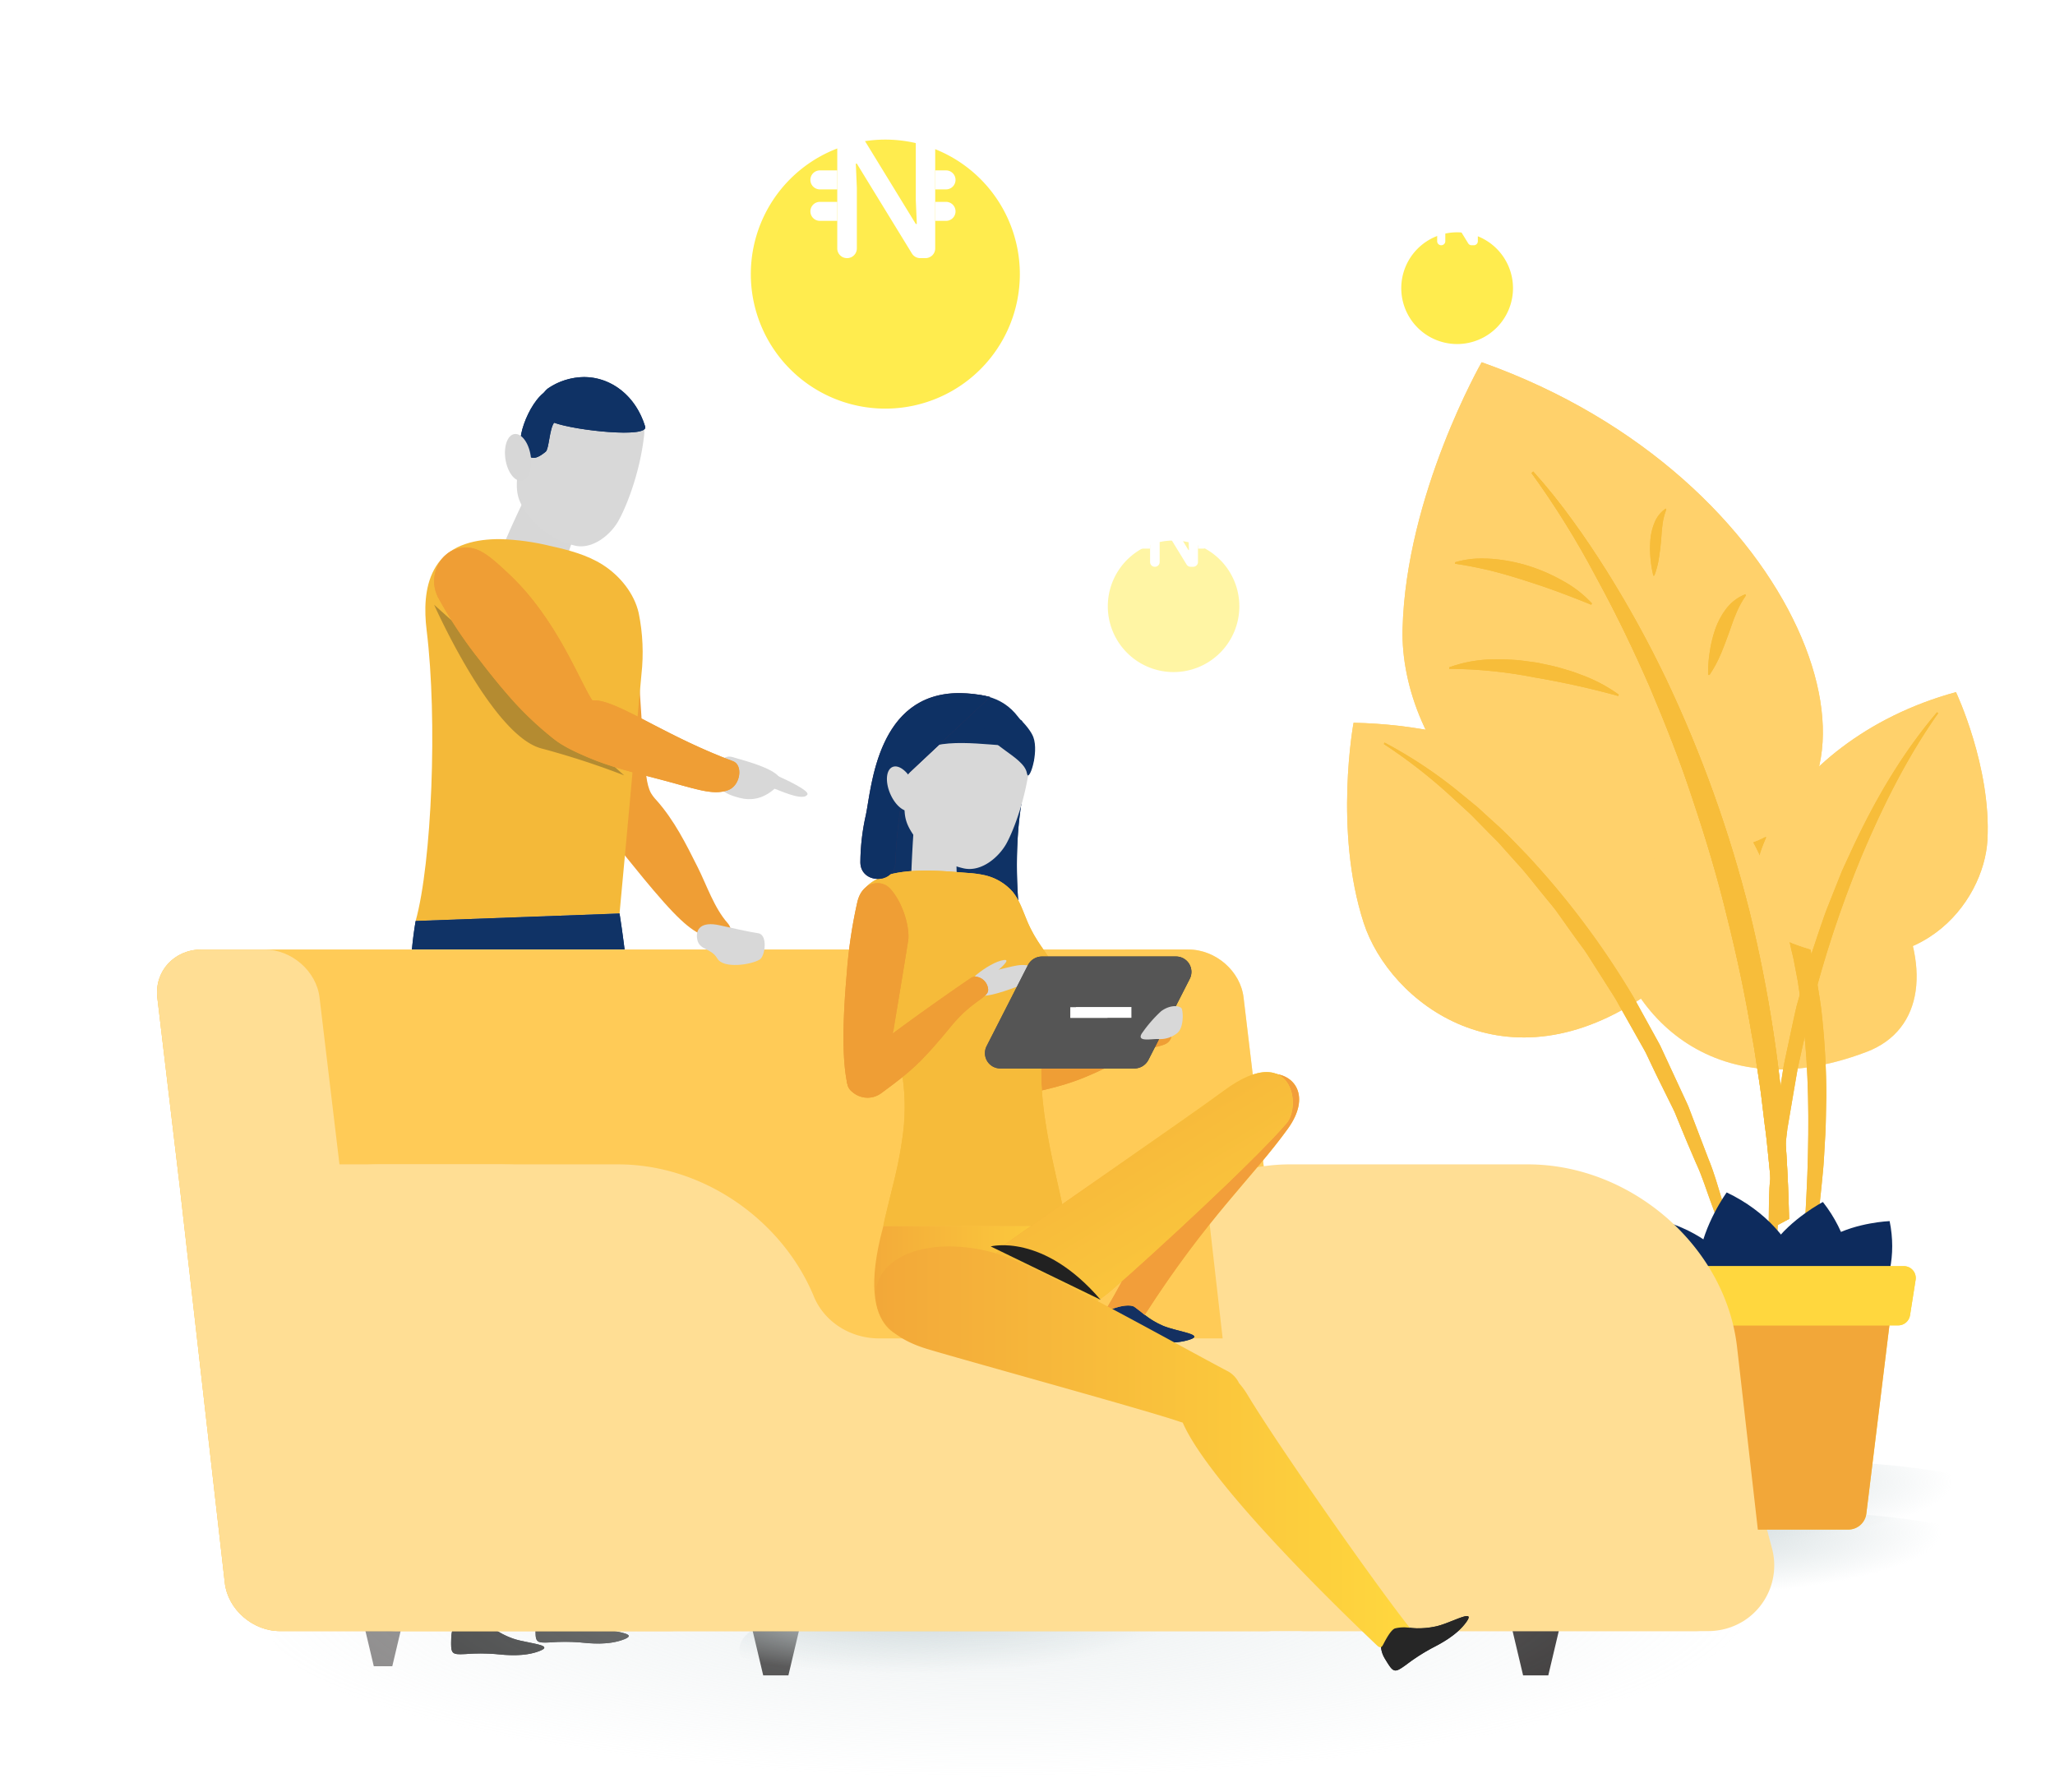 <svg xmlns="http://www.w3.org/2000/svg" xmlns:xlink="http://www.w3.org/1999/xlink" width="662.45" height="577.604" viewBox="0 0 662.45 577.604">
  <defs>
    <linearGradient id="linear-gradient" x1="1" y1="0.5" x2="0" y2="0.5" gradientUnits="objectBoundingBox">
      <stop offset="0.011" stop-color="#ffd73e"/>
      <stop offset="1" stop-color="#f2a739"/>
    </linearGradient>
    <linearGradient id="linear-gradient-2" x1="1" y1="0.5" x2="0" y2="0.5" gradientUnits="objectBoundingBox">
      <stop offset="0.107" stop-color="#353535"/>
      <stop offset="1" stop-color="#555"/>
    </linearGradient>
    <linearGradient id="linear-gradient-3" x1="1" y1="0.5" x2="0" y2="0.5" gradientUnits="objectBoundingBox">
      <stop offset="0.011" stop-color="#ffcb2b"/>
      <stop offset="1" stop-color="#f29e3a"/>
    </linearGradient>
    <filter id="Path_1660" x="406.713" y="29.885" width="126.016" height="126.016" filterUnits="userSpaceOnUse">
      <feOffset dy="20" input="SourceAlpha"/>
      <feGaussianBlur stdDeviation="15" result="blur"/>
      <feFlood flood-color="#ffd604" flood-opacity="0.278"/>
      <feComposite operator="in" in2="blur"/>
      <feComposite in="SourceGraphic"/>
    </filter>
    <filter id="Path_1660-2" x="312.114" y="129.244" width="132.409" height="132.409" filterUnits="userSpaceOnUse">
      <feOffset dy="20" input="SourceAlpha"/>
      <feGaussianBlur stdDeviation="15" result="blur-2"/>
      <feFlood flood-color="#ffd604" flood-opacity="0.349"/>
      <feComposite operator="in" in2="blur-2"/>
      <feComposite in="SourceGraphic"/>
    </filter>
    <filter id="Path_1660-3" x="197.035" y="0" width="176.721" height="176.721" filterUnits="userSpaceOnUse">
      <feOffset dy="20" input="SourceAlpha"/>
      <feGaussianBlur stdDeviation="15" result="blur-3"/>
      <feFlood flood-color="#ffd604" flood-opacity="0.349"/>
      <feComposite operator="in" in2="blur-3"/>
      <feComposite in="SourceGraphic"/>
    </filter>
    <clipPath id="clip-path">
      <path id="Path_75" data-name="Path 75" d="M27.557,1.837c-3.113,4.422-8.613,7.185-11.377,8.615A62.68,62.68,0,0,0,8.072,15.71C4.224,18.5,4.017,18.3,1.251,13.729c-3.805-6.29,1.887-12.4,6.162-10.421,1.323.613,5.7,1.065,10.444-.01,3.3-.746,8.2-3.3,9.84-3.3.717,0,.809.49-.14,1.837" fill="#262626"/>
    </clipPath>
    <radialGradient id="radial-gradient" cx="53.326" cy="6.865" r="365.495" gradientTransform="matrix(-0.235, 0, 0, 0.055, 65.881, 6.484)" gradientUnits="userSpaceOnUse">
      <stop offset="0" stop-color="#d0dadc"/>
      <stop offset="1" stop-color="#d0dadc" stop-opacity="0"/>
    </radialGradient>
    <radialGradient id="radial-gradient-2" cx="53.344" cy="6.872" r="365.495" gradientTransform="matrix(-0.235, 0, 0, 0.055, 65.904, 6.491)" xlink:href="#radial-gradient"/>
    <radialGradient id="radial-gradient-3" cx="54.639" cy="8.043" r="365.495" gradientTransform="matrix(-0.235, 0, 0, 0.055, 67.504, 7.598)" xlink:href="#radial-gradient"/>
    <radialGradient id="radial-gradient-4" cx="233.961" cy="51.957" r="1065.964" gradientTransform="matrix(-0.23, 0, 0, 0.053, 287.824, 49.203)" xlink:href="#radial-gradient"/>
    <clipPath id="clip-path-3">
      <path id="Path_2" data-name="Path 2" d="M357.758,155.849c.835,10.423,1.421,20.862,2.117,31.291.243,3.618.472,7.241.867,10.844.36,3.291.423,7.88,2.031,10.794a13.414,13.414,0,0,0,1.8,2.321c5.733,6.475,9.425,13.944,13.248,21.549,2.886,5.758,5.316,13.121,9.67,18.029,2.314,2.609.414,6.345-3.814,5.262-5.21-1.331-8.545-2.782-16.821-12.081-4.437-4.988-8.593-10.16-12.775-15.33-10.64-13.15-14.221-30.311-16.8-46.442a138.215,138.215,0,0,1-2.165-23.58c-.137-7.5,1.935-10.5,8.958-12.282a7.52,7.52,0,0,1,1.841-.225c5.781,0,11.564,6.3,11.848,9.848" transform="translate(-335.104 -146.001)" fill="#ef9e35"/>
    </clipPath>
    <clipPath id="clip-path-4">
      <path id="Path_3" data-name="Path 3" d="M384.377,130.765a78.186,78.186,0,0,1,16.142,2.217c5.894,1.3,11.855,2.861,16.9,6.084,5.5,3.507,10.126,9.216,11.548,15.512a63.607,63.607,0,0,1,.883,19.86c-3.213,35.786-7.054,77.014-7.054,77.014l-65.726,2.414c5.2-18.86,7.1-64.8,3.543-93.7-.106-.864-.2-1.726-.263-2.593-.5-6.453.022-13.639,3.994-19.089,4.424-6.075,12.364-7.718,19.656-7.718h.374" transform="translate(-357.072 -130.765)" fill="#f4b939"/>
    </clipPath>
    <clipPath id="clip-path-5">
      <path id="Path_5" data-name="Path 5" d="M431.01,265.8,363.161,268.3s-6.2-13.172-1.794-38.994l65.726-2.414A351.85,351.85,0,0,1,431.01,265.8" transform="translate(-359.786 -226.89)" fill="#103366"/>
    </clipPath>
    <clipPath id="clip-path-6">
      <path id="Path_7" data-name="Path 7" d="M522.808,236.132c.021,0,.044.005.065.005h.1c8.82,0,16.828,6.992,17.8,15.548l6.406,53.706.07.6,7.952,69.9,7.316,64.4a13.615,13.615,0,0,1-8.151,14.3,15.276,15.276,0,0,1-6.117,1.245h-.1c-.017,0-.037,0-.058,0H527.871c-.021,0-.043,0-.061,0H230.155c-8.821,0-16.824-6.992-17.8-15.55L197.785,312.143l-7.177-60.457c-.977-8.556,5.45-15.548,14.268-15.548H502.524c.018,0,.041-.005.061-.005Z" transform="translate(-190.509 -236.132)" fill="#ffcb57"/>
    </clipPath>
    <clipPath id="clip-path-7">
      <path id="Path_8" data-name="Path 8" d="M359.57,382.558c.8,1.34,4.519,4.362,9.57,6.254s15.636,2.481,9.85,4.525-12.657,1.19-16.137.795a75.233,75.233,0,0,0-10.915-.216c-5.377.165-5.427-.143-4.926-5.839a8.237,8.237,0,0,1,8.091-7.754,5.024,5.024,0,0,1,4.467,2.236" transform="translate(-346.812 -380.322)" fill="none"/>
    </clipPath>
    <linearGradient id="linear-gradient-5" x1="-69.06" y1="-69.594" x2="-68.953" y2="-69.594" gradientUnits="objectBoundingBox">
      <stop offset="0" stop-color="#36078b"/>
      <stop offset="1" stop-color="#16b1ff"/>
    </linearGradient>
    <clipPath id="clip-path-8">
      <path id="Path_9" data-name="Path 9" d="M448.376,376.579c.8,1.335,3.141,8.883,8.193,10.776s14.031,4.093,8.248,6.137-12.66,1.188-16.137.8-4.3-4.539-7.937-6.353c-5.619-2.81-4.9-2.527-4.4-8.224.387-4.372,3.275-6.186,6.206-6.186a6.855,6.855,0,0,1,5.826,3.053" transform="translate(-436.011 -373.526)" fill="none"/>
    </clipPath>
    <linearGradient id="linear-gradient-6" x1="-55.528" y1="-73.336" x2="-55.448" y2="-73.336" xlink:href="#linear-gradient-5"/>
    <clipPath id="clip-path-9">
      <path id="Path_10" data-name="Path 10" d="M467.547,325.53c-14.859,14.788-38.477,57.641-53.449,74.28,0,0-2.028-3.641-3.487-4.112a7.928,7.928,0,0,0-4.273-.08,5.922,5.922,0,0,1-4.124-.239c-1-.492-1.939-.95-.674-2.236,9.686-9.792,34.085-82.569,56.62-90.538a21.343,21.343,0,0,1,7.065-1.323c11.086,0,15.234,11.393,2.322,24.248" transform="translate(-400.93 -301.282)" fill="none"/>
    </clipPath>
    <linearGradient id="linear-gradient-7" x1="-11.827" y1="-26.835" x2="-11.81" y2="-26.835" gradientUnits="objectBoundingBox">
      <stop offset="0" stop-color="#ff664f"/>
      <stop offset="1" stop-color="#9e005d"/>
    </linearGradient>
    <clipPath id="clip-path-10">
      <path id="Path_16" data-name="Path 16" d="M390.669,95.875c1.948,3.488-2.018,3.543-4.83,7.239-1.511,1.986-1.627,8.465-2.7,9.349-3.97,3.256-5.412,2.308-7.719-1.371-2.162-3.456,4.163-18.982,10.44-18.98,1.659,0,3.317,1.085,4.814,3.763" transform="translate(-374.982 -92.112)" fill="#0f3265"/>
    </clipPath>
    <clipPath id="clip-path-11">
      <path id="Path_19" data-name="Path 19" d="M390.173,105.136c1.144,3.764-22.456,1.291-29.365-1.267a6.345,6.345,0,0,1-1.975-11.045,21.069,21.069,0,0,1,11.631-3.667c8.756,0,16.687,6.054,19.709,15.979" transform="translate(-356.397 -89.157)" fill="#0f3265"/>
    </clipPath>
    <clipPath id="clip-path-12">
      <path id="Path_22" data-name="Path 22" d="M122.249,284.079C69.633,304.1,41.323,266.733,39.9,240.3c-1.674-30.986,13.328-62.642,13.328-62.642,76.548,20.869,106.6,92.128,69.026,106.423" transform="translate(-39.765 -177.656)" fill="#ffd16b"/>
    </clipPath>
    <clipPath id="clip-path-13">
      <path id="Path_24" data-name="Path 24" d="M82.386,200.771a99.155,99.155,0,0,1,13.738,21.576,135.184,135.184,0,0,1,8.64,23.95c1.121,4.1,1.934,8.259,2.771,12.415.643,4.185,1.428,8.358,1.806,12.577a242.357,242.357,0,0,1,1.337,25.339c-.115,4.227-.1,8.461-.33,12.68-.294,4.219-.391,8.451-.854,12.654a421.309,421.309,0,0,1-7.637,50.123l-.615-.122.418-6.362.61-6.313c.4-4.2.588-8.427.888-12.62.634-8.384,1.09-16.752,1.421-25.09.566-16.671.472-33.288-1.477-49.636-.33-4.107-1.023-8.15-1.6-12.216l-1.147-6.038c-.344-2.025-.947-3.98-1.334-5.988a148.578,148.578,0,0,0-7.4-23.346l-1.179-2.834-1.32-2.766c-.843-1.872-1.856-3.645-2.787-5.477a87.988,87.988,0,0,0-6.531-10.467,70.978,70.978,0,0,0-17.545-17.877l.254-.557c7.851,3.925,14.325,9.871,19.868,16.4" transform="translate(-62.264 -184.375)" fill="#f7bd3a"/>
    </clipPath>
    <clipPath id="clip-path-14">
      <path id="Path_26" data-name="Path 26" d="M97.04,217.734c-1.087,20.125-22.634,48.57-62.692,33.329-28.605-10.882-5.724-65.124,52.547-81.011,0,0,11.42,24.1,10.145,47.682" transform="translate(-22.059 -170.052)" fill="#ffd16b"/>
    </clipPath>
    <clipPath id="clip-path-15">
      <path id="Path_28" data-name="Path 28" d="M89.135,175.5C79.04,189.814,71.212,205.555,64.449,221.59A355.732,355.732,0,0,0,48.1,271.116c-1.035,4.217-1.922,8.473-2.893,12.706l-1.4,6.363L42.7,296.6l-2.178,12.843-1.542,12.931-.769,6.465c-.2,2.161-.3,4.329-.454,6.494l-.848,12.993c-.185,2.163-.227,4.332-.227,6.5l-.071,6.51-.138,13.02-.478.008-.555-6.516-.408-6.533-.4-6.544c-.157-2.182-.272-4.369-.243-6.551l.157-13.119c.027-2.19.053-4.38.171-6.566l.527-6.546c.343-4.364.7-8.738,1.136-13.1l1.891-13.028,1.021-6.507c.418-2.156.909-4.3,1.356-6.447.941-4.293,1.8-8.607,2.807-12.884l3.566-12.717c.558-2.128,1.231-4.224,1.944-6.308s1.367-4.19,2.106-6.268,1.4-4.173,2.208-6.224l2.445-6.15,2.451-6.137,2.778-6.011c7.366-16.01,16.293-31.47,27.788-44.987Z" transform="translate(-34.391 -175.224)" fill="#f7bd3a"/>
    </clipPath>
    <clipPath id="clip-path-16">
      <path id="Path_30" data-name="Path 30" d="M173.26,241.04C97.613,263.531,62.22,208.447,63.137,171.4c1.076-43.417,25.5-86.045,25.5-86.045,104.54,37.06,138.643,139.625,84.623,155.686" transform="translate(-63.119 -85.354)" fill="#ffd16b"/>
    </clipPath>
    <clipPath id="clip-path-17">
      <path id="Path_31" data-name="Path 31" d="M84.561,129.044c3.943,5.385,7.641,10.934,11.181,16.572a350.32,350.32,0,0,1,19.207,34.945A403.566,403.566,0,0,1,141.736,255.3a444.458,444.458,0,0,1,11.882,78.289,508.613,508.613,0,0,1-1.279,79.109l-.746-.064-.216-9.924c-.035-3.3.067-6.586-.043-9.881l-.312-9.872c-.1-3.284-.183-6.564-.447-9.843-.369-6.556-.516-13.1-1.152-19.624-.285-3.262-.479-6.524-.7-9.782l-.972-9.755c-.315-3.247-.628-6.495-1.1-9.723l-1.173-9.709c-.392-3.236-.954-6.451-1.424-9.674-.5-3.217-.937-6.445-1.583-9.637-2.116-12.849-4.833-25.586-8-38.207-3.053-12.648-6.789-25.127-10.942-37.472-4.009-12.4-8.849-24.528-13.934-36.571-5.224-11.986-10.91-23.811-17.236-35.35a280.3,280.3,0,0,0-20.911-33.7l.551-.491a184.516,184.516,0,0,1,12.566,15.63" transform="translate(-71.444 -113.414)" fill="#f7bd3a"/>
    </clipPath>
    <clipPath id="clip-path-19">
      <path id="Path_34" data-name="Path 34" d="M195.586,265.085c-46.25,32.468-83.657,2.86-91.939-22.643-9.7-29.893-3.27-64.525-3.27-64.525,80.292,1.661,128.232,63.985,95.208,87.168" transform="translate(-98.287 -177.917)" fill="#ffd16b"/>
    </clipPath>
    <clipPath id="clip-path-20">
      <path id="Path_36" data-name="Path 36" d="M104.387,199.165l5.634,4.617,5.366,4.9c3.655,3.2,6.956,6.733,10.325,10.206a266.943,266.943,0,0,1,34.643,46.159l6.956,12.617c.568,1.057,1.18,2.089,1.716,3.163l1.512,3.261,3.027,6.521,3.026,6.52c.5,1.091,1.03,2.163,1.491,3.269l1.279,3.35,5.127,13.406c1.844,4.424,3.092,9.039,4.509,13.6l4.176,13.709c2.354,9.246,4.362,18.578,6.558,27.863l-.529.1c-3.229-9.072-5.686-18.258-8.777-27.251l-4.9-13.38c-1.657-4.441-3.017-8.972-5.038-13.272-1.876-4.353-3.734-8.7-5.5-13.075l-1.346-3.274c-.48-1.078-1.036-2.123-1.549-3.185l-3.145-6.352c-1.063-2.11-2.064-4.244-3.08-6.373l-1.517-3.194c-.533-1.051-1.147-2.062-1.719-3.095l-6.951-12.329c-1.077-2.1-2.42-4.047-3.672-6.047l-3.8-5.974c-1.287-1.977-2.483-4.015-3.847-5.942-1.39-1.91-2.815-3.794-4.169-5.732l-4.11-5.782c-1.333-1.956-2.939-3.7-4.4-5.566-3.031-3.633-5.847-7.464-9.1-10.922l-4.752-5.312c-1.533-1.825-3.337-3.384-4.96-5.128l-5.018-5.1-5.282-4.84a167.47,167.47,0,0,0-22.7-17.825l.232-.471a146.367,146.367,0,0,1,24.295,16.161" transform="translate(-79.86 -183.004)" fill="#f7bd3a"/>
    </clipPath>
    <clipPath id="clip-path-21">
      <path id="Path_38" data-name="Path 38" d="M135.318,161.835c2.369.174,4.689.575,7.032.876,2.306.493,4.617.942,6.888,1.541,2.255.684,4.525,1.266,6.711,2.161a50.261,50.261,0,0,1,12.66,6.58l-.146.465a274.582,274.582,0,0,0-27-5.986,146.79,146.79,0,0,0-27.487-2.776l-.014-.483a42.842,42.842,0,0,1,14.225-2.566q.817-.036,1.633-.035c1.838,0,3.671.12,5.5.225" transform="translate(-113.961 -161.61)" fill="#f7bd3a"/>
    </clipPath>
    <clipPath id="clip-path-22">
      <path id="Path_40" data-name="Path 40" d="M132.866,135.879a54.324,54.324,0,0,1,11.658,2.305A56.466,56.466,0,0,1,155.3,142.89a36.743,36.743,0,0,1,9.486,7.325l-.212.439c-3.54-1.455-7.124-2.825-10.712-4.17q-5.4-1.985-10.885-3.7c-3.65-1.17-7.33-2.246-11.052-3.17-3.734-.874-7.49-1.648-11.293-2.18l.056-.481a29.336,29.336,0,0,1,8.711-1.212c1.164,0,2.322.05,3.469.138" transform="translate(-120.631 -135.741)" fill="#f7bd3a"/>
    </clipPath>
    <clipPath id="clip-path-23">
      <path id="Path_42" data-name="Path 42" d="M94.48,145.337a30.511,30.511,0,0,0-3.355,6.3c-.826,1.917-1.448,3.947-2.2,6s-1.533,4.186-2.464,6.4a40.623,40.623,0,0,1-3.7,6.89H82.3a42.005,42.005,0,0,1,.535-7.452,39.718,39.718,0,0,1,1.769-7.293A23.639,23.639,0,0,1,88.2,149.51a14.193,14.193,0,0,1,6.113-4.585Z" transform="translate(-82.294 -144.925)" fill="#f7bd3a"/>
    </clipPath>
    <clipPath id="clip-path-24">
      <path id="Path_44" data-name="Path 44" d="M107.356,123.2a20.505,20.505,0,0,0-1.274,5.279c-.219,1.6-.289,3.248-.436,4.947s-.371,3.446-.648,5.277a27.3,27.3,0,0,1-1.489,5.8l-.339.074a37.239,37.239,0,0,1-.968-11.448,18.415,18.415,0,0,1,1.332-5.64,9.9,9.9,0,0,1,3.624-4.569Z" transform="translate(-102.109 -122.929)" fill="#f7bd3a"/>
    </clipPath>
    <clipPath id="clip-path-25">
      <path id="Path_45" data-name="Path 45" d="M116.717,337.424c-17.258,10.656-29.984-.707-32.385-10.005-2.814-10.89.251-23.146.251-23.146,28.681,2.259,44.454,25.544,32.133,33.151" transform="translate(-83.144 -304.273)" fill="#0d2b5d"/>
    </clipPath>
    <clipPath id="clip-path-26">
      <path id="Path_46" data-name="Path 46" d="M94.236,340.761c-20.079,3.788-27.637-11.3-26.359-20.808,1.492-11.135,8.965-21.448,8.965-21.448,25.844,12.285,31.733,39.553,17.395,42.256" transform="translate(-67.739 -298.505)" fill="#0d2b5d"/>
    </clipPath>
    <clipPath id="clip-path-27">
      <path id="Path_47" data-name="Path 47" d="M71.533,342c-17.827-4.84-17.626-20.028-12.619-27.215,5.866-8.42,16.23-13.821,16.23-13.821,15.765,20.11,9.121,44.492-3.611,41.036" transform="translate(-55.99 -300.961)" fill="#0d2b5d"/>
    </clipPath>
    <clipPath id="clip-path-28">
      <path id="Path_48" data-name="Path 48" d="M52.929,337.626c-12.431-10.72-6.1-22.9.859-26.8,8.154-4.556,18.718-4.962,18.718-4.962,4.565,22.262-10.694,39.412-19.577,31.758" transform="translate(-45.85 -305.868)" fill="#0d2b5d"/>
    </clipPath>
    <clipPath id="clip-path-29">
      <path id="Path_50" data-name="Path 50" d="M128.67,321.932a5.8,5.8,0,0,1,5.874,6.413l-8.31,67.789a5.85,5.85,0,0,1-5.87,5.056H60.075a5.857,5.857,0,0,1-5.875-5.056l-8.306-67.789a5.8,5.8,0,0,1,5.872-6.413Z" transform="translate(-45.851 -321.932)" fill="url(#linear-gradient)"/>
    </clipPath>
    <linearGradient id="linear-gradient-9" x1="12.03" y1="35.093" x2="12.007" y2="35.093" xlink:href="#linear-gradient"/>
    <clipPath id="clip-path-30">
      <path id="Path_52" data-name="Path 52" d="M140.012,317.434a3.821,3.821,0,0,1,3.853,4.355l-1.816,11.522a3.863,3.863,0,0,1-3.855,3.211H45.7a3.867,3.867,0,0,1-3.855-3.211l-1.813-11.522a3.82,3.82,0,0,1,3.853-4.355Z" transform="translate(-39.983 -317.434)" fill="#ffd73e"/>
    </clipPath>
    <clipPath id="clip-path-31">
      <path id="Path_56" data-name="Path 56" d="M309.662,177.379l3.849,12.816c-8.805,17.964-5.6,64.067.453,64.32,0,0-52.984-23.211-54.606-33.081-1.593-9.7,38.218-44.085,49.72-44.089a4.846,4.846,0,0,1,.584.033" transform="translate(-259.312 -177.346)" fill="#0f3265"/>
    </clipPath>
    <clipPath id="clip-path-32">
      <path id="Path_57" data-name="Path 57" d="M266.023,219.4c5.483,3.532,9.609,11.008,10.021,14.833,2.315,21.586,3.486,37.913,4.9,43.293,2.071,7.855-9.137,11.123-11.64,6.6-2.115-3.819-5.773-12.75-9.638-34.674a155.874,155.874,0,0,1-2.705-23.046c-.276-5.369,3.011-7.846,6.109-7.846a5.459,5.459,0,0,1,2.949.841" transform="translate(-256.949 -218.558)" fill="none"/>
    </clipPath>
    <linearGradient id="linear-gradient-10" x1="-35.538" y1="-39.074" x2="-35.479" y2="-39.074" xlink:href="#linear-gradient-7"/>
    <clipPath id="clip-path-33">
      <path id="Path_59" data-name="Path 59" d="M278.75,260.428c-1.538,2.973-5.33,1.433-15.03,6.355-13.97,7.1-18.152,8.284-29.619,10.9-7.485,1.71-13.024-8-4.491-11.708,7.212-3.13,41.234-9.65,45.608-11.562a2.33,2.33,0,0,1,.936-.207c2.349,0,3.706,4.074,2.6,6.219" transform="translate(-225.3 -254.209)" fill="#ef9e35"/>
    </clipPath>
    <clipPath id="clip-path-34">
      <path id="Path_62" data-name="Path 62" d="M287.515,216.635a34.538,34.538,0,0,1,5.466.743,16.956,16.956,0,0,1,8.989,5.351c2.24,2.763,3.336,6.286,4.693,9.494,5.538,13.094,13.7,13.577,7.556,29.309-8.875,22.716,4.236,57.792,4.8,68.96H260.262c.148-1.333,3.282-13.817,3.653-15.364.971-4.084,1.812-8.2,2.393-12.359a68.2,68.2,0,0,0,.088-20.822c-1.6-9.322-3.347-18.7-6.512-27.657q-.848-2.4-1.838-4.752c-1.645-3.887-3.607-7.656-4.917-11.659a23.574,23.574,0,0,1-1.166-11.093c1.45-9.049,12.118-10.915,22.071-10.915,5.144,0,10.095.5,13.482.763" transform="translate(-251.724 -215.872)" fill="#f6bb3a"/>
    </clipPath>
    <clipPath id="clip-path-35">
      <path id="Path_67" data-name="Path 67" d="M281.88,237.933a4.952,4.952,0,0,1,4.569,7.135l-13.362,26.2a5.11,5.11,0,0,1-4.566,2.751H225.467a4.951,4.951,0,0,1-4.568-7.13l13.367-26.209a5.1,5.1,0,0,1,4.564-2.75Z" transform="translate(-220.366 -237.933)" fill="url(#linear-gradient-2)"/>
    </clipPath>
    <linearGradient id="linear-gradient-12" x1="12.568" y1="53.235" x2="12.548" y2="53.235" xlink:href="#linear-gradient-2"/>
    <clipPath id="clip-path-36">
      <rect id="Rectangle_36" data-name="Rectangle 36" width="19.705" height="3.42" fill="#fff"/>
    </clipPath>
    <clipPath id="clip-path-37">
      <path id="Path_73" data-name="Path 73" d="M231.37,328.286c.672,1.267,3.882,4.195,8.324,6.119s13.873,2.83,8.636,4.524-11.338.673-14.431.191a64.832,64.832,0,0,0-9.737-.573c-4.8-.028-4.842-.316-4.2-5.577a7.492,7.492,0,0,1,7.259-6.91,4.5,4.5,0,0,1,4.146,2.226" transform="translate(-219.672 -326.06)" fill="#143061"/>
    </clipPath>
    <clipPath id="clip-path-38">
      <path id="Path_75-3" data-name="Path 75" d="M178.9,409.111c-3.113,4.422-8.613,7.185-11.377,8.615a62.662,62.662,0,0,0-8.108,5.258c-3.848,2.794-4.055,2.589-6.821-1.981-3.805-6.29,1.887-12.4,6.162-10.421,1.323.613,5.7,1.065,10.444-.01,3.3-.746,8.2-3.3,9.84-3.3.717,0,.809.49-.14,1.837" transform="translate(-151.341 -407.274)" fill="#262626"/>
    </clipPath>
    <clipPath id="clip-path-39">
      <path id="Path_76" data-name="Path 76" d="M300.786,184.6c1.116,3.352-4.877,2.762-12.51,2.168-11.247-.87-26.049-1.74-26.909,10-.526,7.194-2.248-15.6,4.818-21.149,3.242-2.547,9.429-4.986,15.8-4.986,7.509,0,15.277,3.385,18.8,13.97" transform="translate(-260.797 -170.627)" fill="#0e3164"/>
    </clipPath>
    <clipPath id="clip-path-40">
      <path id="Path_78" data-name="Path 78" d="M275.166,183.631c1.922,5.129-1.516,15.086-2.072,11.642-.9-5.552-14.079-9.382-13.777-15.845.2-4.261,1.767-5.826,3.849-5.826,4.271,0,10.711,6.581,12,10.028" transform="translate(-259.312 -173.603)" fill="#0e3164"/>
    </clipPath>
    <clipPath id="clip-path-41">
      <path id="Path_80" data-name="Path 80" d="M312.357,171.541l-25.77,24.181a5.338,5.338,0,0,0-1.574,2.693,167.436,167.436,0,0,0-3.2,26.566c-.325,7-11.15,6.926-11.279-.078a70.922,70.922,0,0,1,1.791-15.414c1.837-8.8,3.624-39.185,30.088-39.185a43.978,43.978,0,0,1,9.948,1.237" transform="translate(-270.522 -170.304)" fill="#0e3164"/>
    </clipPath>
    <clipPath id="clip-path-42">
      <path id="Path_82" data-name="Path 82" d="M252.772,285.743c-11.345,15.739-25.9,28.508-46.127,60.027,0,0-1.556-1.282-3.306-2.559-1.081-.786-4.534-.786-9.784,1.736,15.017-24.139,24.657-56.858,43.2-72.645A16.57,16.57,0,0,1,247.327,268c7.789,0,12.9,7.4,5.445,17.747" transform="translate(-193.556 -267.996)" fill="url(#linear-gradient-3)"/>
    </clipPath>
    <linearGradient id="linear-gradient-14" x1="-11.078" y1="-28.924" x2="-11.058" y2="-28.924" xlink:href="#linear-gradient-3"/>
    <clipPath id="clip-path-43">
      <path id="Path_85" data-name="Path 85" d="M291.32,284.07c-10.457,12.231-43.327,42.453-55.622,53.174-18.945,16.514-37.183,14.091-40.412-1.875-.646-3.2.685-8.776,5.845-12.619s60.094-41.751,69.781-49c5.94-4.447,10.531-6.147,13.967-6.147,9.194,0,10.114,12.176,6.441,16.469" transform="translate(-195.135 -267.601)" fill="url(#linear-gradient)"/>
    </clipPath>
    <linearGradient id="linear-gradient-17" x1="-0.2" y1="0.5" x2="1.2" y2="0.5" xlink:href="#linear-gradient"/>
    <clipPath id="clip-path-44">
      <path id="Path_90" data-name="Path 90" d="M305.859,220.82c4.387,4.757,6.435,13,5.843,16.8-3.377,21.453-6.489,37.539-6.514,43.092-.04,8.108-11.735,8.525-12.982,3.538-1.052-4.212-2.269-13.75-.308-35.912a155.792,155.792,0,0,1,3.378-22.961c.954-4.45,3.833-6.276,6.512-6.276a5.544,5.544,0,0,1,4.072,1.716" transform="translate(-290.855 -219.104)" fill="#ef9e35"/>
    </clipPath>
    <clipPath id="clip-path-45">
      <path id="Path_92" data-name="Path 92" d="M316.567,247.355c0,2.644-5.124,3.4-11.935,11.714-9.812,11.975-13.143,14.7-22.532,21.6-6.133,4.5-15.251-2.2-8.993-8.942,5.286-5.694,33.864-25.488,37.807-28.144a2.8,2.8,0,0,1,1.592-.493,4.478,4.478,0,0,1,4.062,4.262" transform="translate(-271.004 -243.093)" fill="#ef9e35"/>
    </clipPath>
    <clipPath id="clip-path-46">
      <path id="Path_96" data-name="Path 96" d="M357.157,141.523c15.359,14.395,22.806,34.716,26.811,40.669a11.972,11.972,0,0,1,3.21.335c8.509,2.175,22.034,11.749,42.157,19.279,3.31,1.237,2.436,7.909-1.67,9.355-5.062,1.787-10.513-.54-22.751-3.718-7.584-1.97-15.317-3.848-22.518-6.956-3.711-1.6-7.709-3.391-10.862-5.881l-.648-.519A106.871,106.871,0,0,1,357.164,180.9c-3.282-3.754-6.4-7.64-9.424-11.592a142.361,142.361,0,0,1-13.253-19.877c-3.72-6.571-.059-14.349,5.668-16.014a11.134,11.134,0,0,1,3.147-.482c4.6,0,8.231,3.316,13.855,8.587" transform="translate(-332.982 -132.937)" fill="#ef9e35"/>
    </clipPath>
  </defs>
  <g id="Group_529" data-name="Group 529" transform="translate(-295.074 -1240.586)">
    <g id="Group_519" data-name="Group 519" transform="translate(746.787 1295.471)" opacity="0.7">
      <g transform="matrix(1, 0, 0, 1, -451.71, -54.88)" filter="url(#Path_1660)">
        <path id="Path_1660-4" data-name="Path 1660" d="M18.008,0A18.008,18.008,0,1,1,0,18.008,18.008,18.008,0,0,1,18.008,0Z" transform="translate(451.71 54.88)" fill="#ffe403"/>
      </g>
      <g id="Group_512" data-name="Group 512" transform="translate(11.573 7.556)">
        <path id="Path_529" data-name="Path 529" d="M3189.3,1229.537h1.105a1.3,1.3,0,0,1,1.107.621l7,11.424h.139l-.139-3.2v-7.543a1.3,1.3,0,0,1,1.3-1.3h0a1.3,1.3,0,0,1,1.3,1.3v14.017a1.3,1.3,0,0,1-1.3,1.3h-.71a1.3,1.3,0,0,1-1.109-.62l-7.371-12.028h-.138l.138,3.2v8.145a1.3,1.3,0,0,1-1.3,1.3h-.024a1.3,1.3,0,0,1-1.3-1.3v-14.017A1.3,1.3,0,0,1,3189.3,1229.537Z" transform="translate(-3188 -1229.537)" fill="#fff"/>
      </g>
      <g id="Group_513" data-name="Group 513" transform="translate(7.952 12.429)">
        <path id="Path_530" data-name="Path 530" d="M3188.9,1233.2h-2.35a1.272,1.272,0,0,0,0,2.544h2.35Z" transform="translate(-3185.277 -1233.2)" fill="#fff"/>
        <path id="Path_531" data-name="Path 531" d="M3199.327,1233.2h-1.472v2.544h1.472a1.272,1.272,0,0,0,0-2.544Z" transform="translate(-3181.122 -1233.2)" fill="#fff"/>
      </g>
      <g id="Group_514" data-name="Group 514" transform="translate(7.952 16.642)">
        <path id="Path_532" data-name="Path 532" d="M3188.9,1236.367h-2.35a1.272,1.272,0,0,0,0,2.544h2.35Z" transform="translate(-3185.277 -1236.367)" fill="#fff"/>
        <path id="Path_533" data-name="Path 533" d="M3199.327,1236.367h-1.472v2.544h1.472a1.272,1.272,0,0,0,0-2.544Z" transform="translate(-3181.122 -1236.367)" fill="#fff"/>
      </g>
    </g>
    <g id="Group_528" data-name="Group 528" transform="translate(652.188 1394.831)">
      <g id="Group_520" data-name="Group 520" transform="translate(0 0)" opacity="0.36">
        <g transform="matrix(1, 0, 0, 1, -357.11, -154.24)" filter="url(#Path_1660-2)">
          <path id="Path_1660-5" data-name="Path 1660" d="M21.2,0A21.2,21.2,0,1,1,0,21.2,21.2,21.2,0,0,1,21.2,0Z" transform="translate(357.11 154.24)" fill="#ffe403"/>
        </g>
        <g id="Group_512-2" data-name="Group 512" transform="translate(13.627 8.897)">
          <path id="Path_529-2" data-name="Path 529" d="M3189.531,1229.537h1.3a1.529,1.529,0,0,1,1.3.732l8.242,13.452h.165l-.165-3.77v-8.882a1.532,1.532,0,0,1,1.531-1.531h0a1.53,1.53,0,0,1,1.53,1.531v16.5a1.529,1.529,0,0,1-1.53,1.53h-.837a1.527,1.527,0,0,1-1.3-.73l-8.68-14.163h-.163l.163,3.772v9.59a1.529,1.529,0,0,1-1.529,1.53h-.028a1.53,1.53,0,0,1-1.531-1.53v-16.5A1.532,1.532,0,0,1,3189.531,1229.537Z" transform="translate(-3188 -1229.537)" fill="#fff"/>
        </g>
        <g id="Group_513-2" data-name="Group 513" transform="translate(9.363 14.635)">
          <path id="Path_530-2" data-name="Path 530" d="M3189.542,1233.2h-2.767a1.5,1.5,0,0,0,0,3h2.767Z" transform="translate(-3185.277 -1233.2)" fill="#fff"/>
          <path id="Path_531-2" data-name="Path 531" d="M3199.589,1233.2h-1.734v3h1.734a1.5,1.5,0,0,0,0-3Z" transform="translate(-3178.152 -1233.2)" fill="#fff"/>
        </g>
        <g id="Group_514-2" data-name="Group 514" transform="translate(9.363 19.596)">
          <path id="Path_532-2" data-name="Path 532" d="M3189.542,1236.367h-2.767a1.5,1.5,0,0,0,0,3h2.767Z" transform="translate(-3185.277 -1236.367)" fill="#fff"/>
          <path id="Path_533-2" data-name="Path 533" d="M3199.589,1236.367h-1.734v3h1.734a1.5,1.5,0,0,0,0-3Z" transform="translate(-3178.152 -1236.367)" fill="#fff"/>
        </g>
      </g>
    </g>
    <g id="Group_521" data-name="Group 521" transform="translate(537.109 1265.586)" opacity="0.7">
      <g transform="matrix(1, 0, 0, 1, -242.04, -25)" filter="url(#Path_1660-3)">
        <path id="Path_1660-6" data-name="Path 1660" d="M43.361,0A43.361,43.361,0,1,1,0,43.361,43.361,43.361,0,0,1,43.361,0Z" transform="translate(242.04 25)" fill="#ffe403"/>
      </g>
      <g id="Group_512-3" data-name="Group 512" transform="translate(27.866 18.193)">
        <path id="Path_529-3" data-name="Path 529" d="M3191.129,1229.537h2.661a3.127,3.127,0,0,1,2.667,1.5l16.854,27.507h.336l-.336-7.711v-18.162a3.132,3.132,0,0,1,3.129-3.13h0a3.13,3.13,0,0,1,3.13,3.13v33.75a3.128,3.128,0,0,1-3.13,3.129h-1.71a3.127,3.127,0,0,1-2.669-1.492l-17.749-28.962h-.333l.333,7.714v19.611a3.127,3.127,0,0,1-3.127,3.129h-.056a3.13,3.13,0,0,1-3.13-3.129v-33.75A3.132,3.132,0,0,1,3191.129,1229.537Z" transform="translate(-3188 -1229.537)" fill="#fff"/>
      </g>
      <g id="Group_513-3" data-name="Group 513" transform="translate(19.147 29.927)">
        <path id="Path_530-3" data-name="Path 530" d="M3194,1233.2h-5.658a3.063,3.063,0,0,0,0,6.125H3194Z" transform="translate(-3185.277 -1233.2)" fill="#fff"/>
        <path id="Path_531-3" data-name="Path 531" d="M3201.4,1233.2h-3.544v6.125h3.544a3.063,3.063,0,0,0,0-6.125Z" transform="translate(-3157.564 -1233.2)" fill="#fff"/>
      </g>
      <g id="Group_514-3" data-name="Group 514" transform="translate(19.147 40.072)">
        <path id="Path_532-3" data-name="Path 532" d="M3194,1236.366h-5.658a3.063,3.063,0,0,0,0,6.125H3194Z" transform="translate(-3185.277 -1236.366)" fill="#fff"/>
        <path id="Path_533-3" data-name="Path 533" d="M3201.4,1236.366h-3.544v6.125h3.544a3.063,3.063,0,0,0,0-6.125Z" transform="translate(-3157.564 -1236.366)" fill="#fff"/>
      </g>
    </g>
    <g id="Group_504" data-name="Group 504" transform="translate(345.696 1357.355)">
      <g id="Group_503" data-name="Group 503" transform="translate(0 0)">
        <g id="Group_452" data-name="Group 452" transform="matrix(0.839, 0.545, -0.545, 0.839, 101.282, 398.838)" opacity="0.85">
          <path id="Path_74" data-name="Path 74" d="M27.557,1.837c-3.113,4.422-8.613,7.185-11.377,8.615A62.68,62.68,0,0,0,8.072,15.71C4.224,18.5,4.017,18.3,1.251,13.729c-3.805-6.29,1.887-12.4,6.162-10.421,1.323.613,5.7,1.065,10.444-.01,3.3-.746,8.2-3.3,9.84-3.3.717,0,.809.49-.14,1.837" transform="translate(0 0)" fill="#262626"/>
          <g id="Group_80" data-name="Group 80" transform="translate(0 0)" clip-path="url(#clip-path)">
            <path id="Path_678" data-name="Path 678" d="M0,36.575l32.1-.446L32.6,0,.5.446Z" transform="matrix(-0.538, -0.843, 0.843, -0.538, 6.339, 32.831)" fill="#262626"/>
          </g>
        </g>
        <g id="Group_453" data-name="Group 453" transform="matrix(0.839, 0.545, -0.545, 0.839, 128.5, 395.083)" opacity="0.81">
          <path id="Path_74-2" data-name="Path 74" d="M27.557,1.837c-3.113,4.422-8.613,7.185-11.377,8.615A62.68,62.68,0,0,0,8.072,15.71C4.224,18.5,4.017,18.3,1.251,13.729c-3.805-6.29,1.887-12.4,6.162-10.421,1.323.613,5.7,1.065,10.444-.01,3.3-.746,8.2-3.3,9.84-3.3.717,0,.809.49-.14,1.837" transform="translate(0 0)" fill="#262626"/>
          <g id="Group_80-2" data-name="Group 80" transform="translate(0 0)" clip-path="url(#clip-path)">
            <path id="Path_678-2" data-name="Path 678" d="M0,36.575l32.1-.446L32.6,0,.5.446Z" transform="matrix(-0.538, -0.843, 0.843, -0.538, 6.339, 32.831)" fill="#262626"/>
          </g>
        </g>
        <path id="Path_685" data-name="Path 685" d="M4986.849,2651.6l3.325,14.025h5.961l3.832-16.178Z" transform="translate(-4920.298 -2245.274)" fill="#3d3a3a" opacity="0.58"/>
        <path id="Path_686" data-name="Path 686" d="M4986.849,2652.386l4.53,19.112h8.122l5.222-22.047Z" transform="translate(-4795.974 -2248.208)" fill="#3d3a3a"/>
        <path id="Path_687" data-name="Path 687" d="M4986.849,2652.386l4.53,19.112h8.122l5.222-22.047Z" transform="translate(-4551.016 -2248.208)" fill="#3d3a3a"/>
        <ellipse id="Ellipse_135" data-name="Ellipse 135" cx="86.055" cy="20.261" rx="86.055" ry="20.261" transform="translate(435.834 370.341)" fill="url(#radial-gradient)"/>
        <ellipse id="Ellipse_136" data-name="Ellipse 136" cx="86.055" cy="20.261" rx="86.055" ry="20.261" transform="translate(439.717 354.019)" fill="url(#radial-gradient-2)"/>
        <ellipse id="Ellipse_137" data-name="Ellipse 137" cx="86.055" cy="20.261" rx="86.055" ry="20.261" transform="translate(187.76 394.542)" fill="url(#radial-gradient-3)"/>
        <ellipse id="Ellipse_138" data-name="Ellipse 138" cx="245.41" cy="56.499" rx="245.41" ry="56.499" transform="translate(35.141 347.837)" opacity="0.37" fill="url(#radial-gradient-4)"/>
        <path id="Path_688" data-name="Path 688" d="M382.729,114.948c-.308.549-6.348,12.425-10.2,21.821-1.89,4.605,1.222,10.737,5.967,12.573.07.028.144.053.211.078,4.693,1.689,11.8-.448,13.126-5.16a128.928,128.928,0,0,1,6.261-16.887Z" transform="translate(-260.845 -77.792)" fill="#d7d7d7"/>
        <g id="Group_454" data-name="Group 454" transform="translate(131.576 76.144)">
          <g id="Group_1" data-name="Group 1" transform="translate(0 0)" clip-path="url(#clip-path-3)">
            <path id="Path_664" data-name="Path 664" d="M0,117.332l119.9-1.817L121.642,0,1.744,1.817Z" transform="matrix(-0.665, -0.747, 0.747, -0.665, 23.927, 139.948)" fill="#ef9e35"/>
          </g>
        </g>
        <g id="Group_455" data-name="Group 455" transform="translate(83.369 57.015)">
          <g id="Group_3" data-name="Group 3" transform="translate(0 0)" clip-path="url(#clip-path-4)">
            <path id="Path_665" data-name="Path 665" d="M0,137.863l142-2.129L144.022,0l-142,2.129Z" transform="translate(29.42 160.971) rotate(-129.565)" fill="#f4b939"/>
          </g>
        </g>
        <g id="Group_456" data-name="Group 456" transform="translate(81.788 177.702)">
          <g id="Group_6" data-name="Group 6" transform="translate(0 0)">
            <path id="Path_4" data-name="Path 4" d="M431.01,265.8,363.161,268.3s-6.2-13.172-1.794-38.994l65.726-2.414A351.85,351.85,0,0,1,431.01,265.8" transform="translate(-359.786 -226.89)" fill="#103366"/>
            <g id="Group_5" data-name="Group 5" transform="translate(0)" clip-path="url(#clip-path-5)">
              <path id="Path_666" data-name="Path 666" d="M0,82.984l59.032-.464L59.664,0,.632.464Z" transform="translate(2.058 60.434) rotate(-105.311)" fill="#103366"/>
            </g>
          </g>
        </g>
        <g id="Group_457" data-name="Group 457" transform="translate(0.001 189.305)">
          <path id="Path_6" data-name="Path 6" d="M522.808,236.132c.021,0,.044.005.065.005h.1c8.82,0,16.828,6.992,17.8,15.548l6.406,53.706.07.6,7.952,69.9,7.316,64.4a13.615,13.615,0,0,1-8.151,14.3,15.276,15.276,0,0,1-6.117,1.245h-.1c-.017,0-.037,0-.058,0H527.871c-.021,0-.043,0-.061,0H230.155c-8.821,0-16.824-6.992-17.8-15.55L197.785,312.143l-7.177-60.457c-.977-8.556,5.45-15.548,14.268-15.548H502.524c.018,0,.041-.005.061-.005Z" transform="translate(-190.509 -236.132)" fill="#ffe5ac"/>
          <g id="Group_8" data-name="Group 8" transform="translate(0 0)" clip-path="url(#clip-path-6)">
            <rect id="Rectangle_4" data-name="Rectangle 4" width="373.624" height="219.723" transform="translate(-0.879 0)" fill="#ffcb57"/>
          </g>
        </g>
        <g id="Group_458" data-name="Group 458" transform="translate(135.942 370.339)">
          <g id="Group_10" data-name="Group 10" transform="translate(0 0)" clip-path="url(#clip-path-7)">
            <path id="Path_667" data-name="Path 667" d="M0,39.824l19.16-.066L19.293,0,.134.066Z" transform="translate(0.136 19.363) rotate(-96.482)" fill="url(#linear-gradient-5)"/>
          </g>
        </g>
        <g id="Group_459" data-name="Group 459" transform="translate(23.669 361.806)">
          <g id="Group_12" data-name="Group 12" transform="translate(0 0)" clip-path="url(#clip-path-8)">
            <path id="Path_668" data-name="Path 668" d="M0,37.886,25.766,37.8,25.893,0,.127.089Z" transform="matrix(-0.113, -0.994, 0.994, -0.113, -0.509, 26.009)" fill="url(#linear-gradient-6)"/>
          </g>
        </g>
        <g id="Group_460" data-name="Group 460" transform="translate(25.141 271.102)">
          <g id="Group_14" data-name="Group 14" transform="translate(0 0)" clip-path="url(#clip-path-9)">
            <path id="Path_669" data-name="Path 669" d="M0,104.851l115.818-.91L116.614,0,.8.91Z" transform="matrix(-0.264, -0.965, 0.965, -0.264, 4.27, 119.345)" fill="url(#linear-gradient-7)"/>
          </g>
        </g>
        <rect id="Rectangle_255" data-name="Rectangle 255" width="478.31" height="150.459" transform="translate(44.621 258.569)" fill="none"/>
        <path id="Path_689" data-name="Path 689" d="M368.4,236.132c8.821,0,16.828,7,17.8,15.556l6.415,53.709h52.456c33.413,0,63.762,26.509,67.452,58.919l7.8,68.533c1.357,11.973-8.957,23.006-21.507,23.006H373.461c-8.82,0-16.838-7-17.805-15.555L341.088,312.148l-7.182-60.46c-.978-8.556,5.452-15.556,14.269-15.556Z" transform="translate(-333.807 -46.827)" fill="#ffde94"/>
        <path id="Path_690" data-name="Path 690" d="M177.372,291.3c27.563,0,52.993,18.061,63.123,42.582C243.9,342.137,252.333,347.4,261.5,347.4h252.39a22.476,22.476,0,0,1,21.874,16.449l13.561,51.106a21.187,21.187,0,0,1-9.041,23.492,21.645,21.645,0,0,1-11.454,3.3h-273.6v0H105.758c-8.824,0-16.845-7-17.808-15.555L75.391,315.719a21.963,21.963,0,0,1,20.1-24.2q2.592-.222,5.268-.222Z" transform="translate(-28.762 -32.73)" fill="#ffde94"/>
        <path id="Path_691" data-name="Path 691" d="M334.031,229.993c3.646.814,9.325,2.1,12.426,2.564s2.246,7.355.462,8.468c-2.65,1.664-11.7,3.082-13.675-.335s-5.746-2.625-6.448-6.073,1.275-5.952,7.235-4.624" transform="translate(-152.635 -48.488)" fill="#d8d8d8"/>
        <path id="Path_692" data-name="Path 692" d="M357.786,113.447c-1.631,11.194-1.908,13.69,1.883,19.331a27.355,27.355,0,0,0,15.65,10.627c5.765,1.369,11.533-3.525,14-7.839,2.55-4.468,6.958-15.325,8.358-27.672.709-6.259-5.155-15.447-13.11-17.335s-22.8-4.46-26.78,22.888" transform="translate(-240.664 -84.299)" fill="#d8d8d8"/>
        <g id="Group_461" data-name="Group 461" transform="translate(117.137 8.485)">
          <path id="Path_15" data-name="Path 15" d="M390.669,95.875c1.948,3.488-2.018,3.543-4.83,7.239-1.511,1.986-1.627,8.465-2.7,9.349-3.97,3.256-5.412,2.308-7.719-1.371-2.162-3.456,4.163-18.982,10.44-18.98,1.659,0,3.317,1.085,4.814,3.763" transform="translate(-374.982 -92.112)" fill="#0f3265"/>
          <g id="Group_16" data-name="Group 16" transform="translate(0 0)" clip-path="url(#clip-path-10)">
            <path id="Path_670" data-name="Path 670" d="M0,30.851l30.48-.464L30.942,0,.462.464Z" transform="matrix(-0.694, -0.72, 0.72, -0.694, 7.585, 33.647)" fill="#0f3265"/>
          </g>
        </g>
        <path id="Path_693" data-name="Path 693" d="M393.113,110.729c.642,4.158-.66,7.792-2.906,8.116s-4.585-2.783-5.223-6.939.663-7.79,2.907-8.113,4.585,2.781,5.221,6.937" transform="translate(-272.671 -80.649)" fill="#d7d7d7"/>
        <g id="Group_462" data-name="Group 462" transform="translate(123.582 4.775)">
          <g id="Group_19" data-name="Group 19" transform="translate(0 0)">
            <path id="Path_18" data-name="Path 18" d="M390.173,105.136c1.144,3.764-22.456,1.291-29.365-1.267a6.345,6.345,0,0,1-1.975-11.045,21.069,21.069,0,0,1,11.631-3.667c8.756,0,16.687,6.054,19.709,15.979" transform="translate(-356.397 -89.157)" fill="#0f3265"/>
            <g id="Group_18" data-name="Group 18" transform="translate(0)" clip-path="url(#clip-path-11)">
              <path id="Path_671" data-name="Path 671" d="M0,40.41l39.355-.6L39.961,0,.605.6Z" transform="translate(15.998 38.279) rotate(-133.951)" fill="#0f3265"/>
            </g>
          </g>
        </g>
        <path id="Path_694" data-name="Path 694" d="M327.677,186.779c3.342,1.022,18.754,4.773,14.691,9.036-4.493,4.712-8.9,5.033-12.56,4.075-6.694-1.749-7.147-3.915-7.043-8,.076-2.894,1.736-6.085,4.912-5.114" transform="translate(-142.1 -59.483)" fill="#d8d8d8"/>
        <g id="Group_463" data-name="Group 463" transform="translate(468.6 115.887)">
          <path id="Path_21" data-name="Path 21" d="M122.249,284.079C69.633,304.1,41.323,266.733,39.9,240.3c-1.674-30.986,13.328-62.642,13.328-62.642,76.548,20.869,106.6,92.128,69.026,106.423" transform="translate(-39.765 -177.656)" fill="#ffe5ac"/>
          <g id="Group_21" data-name="Group 21" transform="translate(0 0)" clip-path="url(#clip-path-12)">
            <path id="Path_642" data-name="Path 642" d="M0,172.722l170.873-2.334L173.169,0,2.3,2.334Z" transform="translate(30.865 182.17) rotate(-121.5)" fill="#ffd16b"/>
          </g>
        </g>
        <g id="Group_464" data-name="Group 464" transform="translate(489.694 124.323)">
          <path id="Path_23" data-name="Path 23" d="M82.386,200.771a99.155,99.155,0,0,1,13.738,21.576,135.184,135.184,0,0,1,8.64,23.95c1.121,4.1,1.934,8.259,2.771,12.415.643,4.185,1.428,8.358,1.806,12.577a242.357,242.357,0,0,1,1.337,25.339c-.115,4.227-.1,8.461-.33,12.68-.294,4.219-.391,8.451-.854,12.654a421.309,421.309,0,0,1-7.637,50.123l-.615-.122.418-6.362.61-6.313c.4-4.2.588-8.427.888-12.62.634-8.384,1.09-16.752,1.421-25.09.566-16.671.472-33.288-1.477-49.636-.33-4.107-1.023-8.15-1.6-12.216l-1.147-6.038c-.344-2.025-.947-3.98-1.334-5.988a148.578,148.578,0,0,0-7.4-23.346l-1.179-2.834-1.32-2.766c-.843-1.872-1.856-3.645-2.787-5.477a87.988,87.988,0,0,0-6.531-10.467,70.978,70.978,0,0,0-17.545-17.877l.254-.557c7.851,3.925,14.325,9.871,19.868,16.4" transform="translate(-62.264 -184.375)" fill="#f7bd3a"/>
          <g id="Group_23" data-name="Group 23" transform="translate(0 0)" clip-path="url(#clip-path-13)">
            <path id="Path_643" data-name="Path 643" d="M0,145.664,185.376,143.1,187.332,0,1.955,2.567Z" transform="translate(12.702 211.946) rotate(-122.303)" fill="#f7bd3a"/>
          </g>
        </g>
        <g id="Group_465" data-name="Group 465" transform="translate(515.067 106.34)">
          <path id="Path_25" data-name="Path 25" d="M97.04,217.734c-1.087,20.125-22.634,48.57-62.692,33.329-28.605-10.882-5.724-65.124,52.547-81.011,0,0,11.42,24.1,10.145,47.682" transform="translate(-22.059 -170.052)" fill="#ffd16b"/>
          <g id="Group_25" data-name="Group 25" transform="translate(0 0)" clip-path="url(#clip-path-14)">
            <path id="Path_644" data-name="Path 644" d="M0,131.822l129.706-1.747L131.483,0,1.777,1.747Z" transform="matrix(-0.853, -0.523, 0.523, -0.853, 51.585, 138.674)" fill="#ffd16b"/>
          </g>
        </g>
        <g id="Group_466" data-name="Group 466" transform="translate(519.441 112.834)">
          <path id="Path_27" data-name="Path 27" d="M89.135,175.5C79.04,189.814,71.212,205.555,64.449,221.59A355.732,355.732,0,0,0,48.1,271.116c-1.035,4.217-1.922,8.473-2.893,12.706l-1.4,6.363L42.7,296.6l-2.178,12.843-1.542,12.931-.769,6.465c-.2,2.161-.3,4.329-.454,6.494l-.848,12.993c-.185,2.163-.227,4.332-.227,6.5l-.071,6.51-.138,13.02-.478.008-.555-6.516-.408-6.533-.4-6.544c-.157-2.182-.272-4.369-.243-6.551l.157-13.119c.027-2.19.053-4.38.171-6.566l.527-6.546c.343-4.364.7-8.738,1.136-13.1l1.891-13.028,1.021-6.507c.418-2.156.909-4.3,1.356-6.447.941-4.293,1.8-8.607,2.807-12.884l3.566-12.717c.558-2.128,1.231-4.224,1.944-6.308s1.367-4.19,2.106-6.268,1.4-4.173,2.208-6.224l2.445-6.15,2.451-6.137,2.778-6.011c7.366-16.01,16.293-31.47,27.788-44.987Z" transform="translate(-34.391 -175.224)" fill="#f7bd3a"/>
          <g id="Group_27" data-name="Group 27" transform="translate(0 0)" clip-path="url(#clip-path-15)">
            <path id="Path_645" data-name="Path 645" d="M0,200.562l154.668-2.114L157.415,0,2.748,2.114Z" transform="translate(40.295 226.393) rotate(-147.697)" fill="#f7bd3a"/>
          </g>
        </g>
        <g id="Group_467" data-name="Group 467" transform="translate(401.49)">
          <path id="Path_29" data-name="Path 29" d="M173.26,241.04C97.613,263.531,62.22,208.447,63.137,171.4c1.076-43.417,25.5-86.045,25.5-86.045,104.54,37.06,138.643,139.625,84.623,155.686" transform="translate(-63.119 -85.354)" fill="#ffd16b"/>
          <g id="Group_29" data-name="Group 29" transform="translate(0)" clip-path="url(#clip-path-16)">
            <path id="Path_646" data-name="Path 646" d="M0,232.118l233.064-2.906L235.871,0,2.807,2.906Z" transform="matrix(-0.456, -0.89, 0.89, -0.456, 32.101, 246.966)" fill="#ffd16b"/>
          </g>
        </g>
        <g id="Group_468" data-name="Group 468" transform="translate(443.08 35.23)">
          <g id="Group_33" data-name="Group 33" transform="translate(0 0)">
            <g id="Group_32" data-name="Group 32" clip-path="url(#clip-path-17)">
              <g id="Group_31" data-name="Group 31" transform="translate(-153.219 -85.114)">
                <path id="Path_647" data-name="Path 647" d="M0,224.268l303.665-3.931L306.471,0,2.806,3.931Z" transform="matrix(-0.481, -0.877, 0.877, -0.481, 147.381, 376.557)" fill="#f7bd3a"/>
              </g>
            </g>
          </g>
          <g id="Group_36" data-name="Group 36" transform="translate(0 0)">
            <g id="Group_35" data-name="Group 35" clip-path="url(#clip-path-17)">
              <g id="Group_34" data-name="Group 34" transform="translate(-153.219 -85.114)">
                <path id="Path_648" data-name="Path 648" d="M0,224.268l303.665-3.931L306.471,0,2.806,3.931Z" transform="matrix(-0.481, -0.877, 0.877, -0.481, 147.381, 376.557)" fill="#f7bd3a"/>
                <path id="Path_649" data-name="Path 649" d="M0,224.268l303.665-3.931L306.471,0,2.806,3.931Z" transform="matrix(-0.481, -0.877, 0.877, -0.481, 147.381, 376.557)" fill="#f7bd3a"/>
              </g>
            </g>
          </g>
        </g>
        <g id="Group_469" data-name="Group 469" transform="translate(383.625 116.215)">
          <path id="Path_33" data-name="Path 33" d="M195.586,265.085c-46.25,32.468-83.657,2.86-91.939-22.643-9.7-29.893-3.27-64.525-3.27-64.525,80.292,1.661,128.232,63.985,95.208,87.168" transform="translate(-98.287 -177.917)" fill="#ffd16b"/>
          <g id="Group_38" data-name="Group 38" transform="translate(0 0)" clip-path="url(#clip-path-19)">
            <path id="Path_650" data-name="Path 650" d="M0,182.179l179.9-2.736L182.631,0,2.732,2.736Z" transform="matrix(-0.719, -0.695, 0.695, -0.719, 65.351, 188.776)" fill="#ffd16b"/>
          </g>
        </g>
        <g id="Group_470" data-name="Group 470" transform="translate(395.459 122.602)">
          <path id="Path_35" data-name="Path 35" d="M104.387,199.165l5.634,4.617,5.366,4.9c3.655,3.2,6.956,6.733,10.325,10.206a266.943,266.943,0,0,1,34.643,46.159l6.956,12.617c.568,1.057,1.18,2.089,1.716,3.163l1.512,3.261,3.027,6.521,3.026,6.52c.5,1.091,1.03,2.163,1.491,3.269l1.279,3.35,5.127,13.406c1.844,4.424,3.092,9.039,4.509,13.6l4.176,13.709c2.354,9.246,4.362,18.578,6.558,27.863l-.529.1c-3.229-9.072-5.686-18.258-8.777-27.251l-4.9-13.38c-1.657-4.441-3.017-8.972-5.038-13.272-1.876-4.353-3.734-8.7-5.5-13.075l-1.346-3.274c-.48-1.078-1.036-2.123-1.549-3.185l-3.145-6.352c-1.063-2.11-2.064-4.244-3.08-6.373l-1.517-3.194c-.533-1.051-1.147-2.062-1.719-3.095l-6.951-12.329c-1.077-2.1-2.42-4.047-3.672-6.047l-3.8-5.974c-1.287-1.977-2.483-4.015-3.847-5.942-1.39-1.91-2.815-3.794-4.169-5.732l-4.11-5.782c-1.333-1.956-2.939-3.7-4.4-5.566-3.031-3.633-5.847-7.464-9.1-10.922l-4.752-5.312c-1.533-1.825-3.337-3.384-4.96-5.128l-5.018-5.1-5.282-4.84a167.47,167.47,0,0,0-22.7-17.825l.232-.471a146.367,146.367,0,0,1,24.295,16.161" transform="translate(-79.86 -183.004)" fill="#f7bd3a"/>
          <g id="Group_40" data-name="Group 40" transform="translate(0 0)" clip-path="url(#clip-path-20)">
            <path id="Path_651" data-name="Path 651" d="M0,224.643l217.2-3.289L220.558,0,3.361,3.289Z" transform="matrix(-0.738, -0.674, 0.674, -0.738, 65.629, 252.016)" fill="#f7bd3a"/>
          </g>
        </g>
        <g id="Group_471" data-name="Group 471" transform="translate(416.545 95.741)">
          <g id="Group_43" data-name="Group 43" transform="translate(0 0)">
            <path id="Path_37" data-name="Path 37" d="M135.318,161.835c2.369.174,4.689.575,7.032.876,2.306.493,4.617.942,6.888,1.541,2.255.684,4.525,1.266,6.711,2.161a50.261,50.261,0,0,1,12.66,6.58l-.146.465a274.582,274.582,0,0,0-27-5.986,146.79,146.79,0,0,0-27.487-2.776l-.014-.483a42.842,42.842,0,0,1,14.225-2.566q.817-.036,1.633-.035c1.838,0,3.671.12,5.5.225" transform="translate(-113.961 -161.61)" fill="#f7bd3a"/>
            <g id="Group_42" data-name="Group 42" transform="translate(0)" clip-path="url(#clip-path-21)">
              <path id="Path_652" data-name="Path 652" d="M0,53.883l36.135-.468L36.815,0,.68.468Z" transform="matrix(-0.481, -0.877, 0.877, -0.481, 12.555, 35.019)" fill="#f7bd3a"/>
            </g>
          </g>
        </g>
        <g id="Group_472" data-name="Group 472" transform="translate(418.405 63.262)">
          <g id="Group_46" data-name="Group 46" transform="translate(0 0)">
            <path id="Path_39" data-name="Path 39" d="M132.866,135.879a54.324,54.324,0,0,1,11.658,2.305A56.466,56.466,0,0,1,155.3,142.89a36.743,36.743,0,0,1,9.486,7.325l-.212.439c-3.54-1.455-7.124-2.825-10.712-4.17q-5.4-1.985-10.885-3.7c-3.65-1.17-7.33-2.246-11.052-3.17-3.734-.874-7.49-1.648-11.293-2.18l.056-.481a29.336,29.336,0,0,1,8.711-1.212c1.164,0,2.322.05,3.469.138" transform="translate(-120.631 -135.741)" fill="#f7bd3a"/>
            <g id="Group_45" data-name="Group 45" transform="translate(0)" clip-path="url(#clip-path-22)">
              <path id="Path_653" data-name="Path 653" d="M0,46.856l29.341-.3L29.808,0,.468.3Z" transform="translate(5.517 29.744) rotate(-110.923)" fill="#f7bd3a"/>
            </g>
          </g>
        </g>
        <g id="Group_473" data-name="Group 473" transform="translate(499.996 74.793)">
          <path id="Path_41" data-name="Path 41" d="M94.48,145.337a30.511,30.511,0,0,0-3.355,6.3c-.826,1.917-1.448,3.947-2.2,6s-1.533,4.186-2.464,6.4a40.623,40.623,0,0,1-3.7,6.89H82.3a42.005,42.005,0,0,1,.535-7.452,39.718,39.718,0,0,1,1.769-7.293A23.639,23.639,0,0,1,88.2,149.51a14.193,14.193,0,0,1,6.113-4.585Z" transform="translate(-82.294 -144.925)" fill="#f7bd3a"/>
          <g id="Group_48" data-name="Group 48" transform="translate(0 0)" clip-path="url(#clip-path-23)">
            <rect id="Rectangle_23" data-name="Rectangle 23" width="26.033" height="12.315" transform="translate(-0.049 26.034) rotate(-90.172)" fill="#f7bd3a"/>
          </g>
        </g>
        <g id="Group_474" data-name="Group 474" transform="translate(481.288 47.176)">
          <path id="Path_43" data-name="Path 43" d="M107.356,123.2a20.505,20.505,0,0,0-1.274,5.279c-.219,1.6-.289,3.248-.436,4.947s-.371,3.446-.648,5.277a27.3,27.3,0,0,1-1.489,5.8l-.339.074a37.239,37.239,0,0,1-.968-11.448,18.415,18.415,0,0,1,1.332-5.64,9.9,9.9,0,0,1,3.624-4.569Z" transform="translate(-102.109 -122.929)" fill="#f7bd3a"/>
          <g id="Group_50" data-name="Group 50" transform="translate(0)" clip-path="url(#clip-path-24)">
            <path id="Path_654" data-name="Path 654" d="M0,10.29l22.316-.146L22.38,0,.065.146Z" transform="translate(-0.05 22.87) rotate(-102.579)" fill="#f7bd3a"/>
          </g>
        </g>
        <g id="Group_475" data-name="Group 475" transform="translate(473.28 274.858)">
          <g id="Group_52" data-name="Group 52" transform="translate(0 0)" clip-path="url(#clip-path-25)">
            <path id="Path_672" data-name="Path 672" d="M0,65.624l64.34-.977L65.32,0,.979.977Z" transform="matrix(-0.676, -0.737, 0.737, -0.676, 20.058, 68.152)" fill="#0d2b5d"/>
          </g>
        </g>
        <g id="Group_476" data-name="Group 476" transform="translate(496.889 267.616)">
          <g id="Group_54" data-name="Group 54" transform="translate(0 0)" clip-path="url(#clip-path-26)">
            <path id="Path_673" data-name="Path 673" d="M0,56.62l57.839-.6L58.4,0,.566.6Z" transform="translate(3.937 60.453) rotate(-111.083)" fill="#0d2b5d"/>
          </g>
        </g>
        <g id="Group_477" data-name="Group 477" transform="translate(517.858 270.699)">
          <g id="Group_56" data-name="Group 56" transform="translate(0 0)" clip-path="url(#clip-path-27)">
            <path id="Path_674" data-name="Path 674" d="M0,47.91l41.457-.12L41.6,0,.142.12Z" transform="matrix(-0.995, -0.097, 0.097, -0.995, 34.701, 48.103)" fill="#0d2b5d"/>
          </g>
        </g>
        <g id="Group_478" data-name="Group 478" transform="translate(531.863 276.861)">
          <g id="Group_58" data-name="Group 58" transform="translate(0 0)" clip-path="url(#clip-path-28)">
            <path id="Path_675" data-name="Path 675" d="M0,53.291l52-.7L52.715,0,.719.7Z" transform="translate(21.456 56.204) rotate(-148.452)" fill="#0d2b5d"/>
          </g>
        </g>
        <g id="Group_479" data-name="Group 479" transform="translate(470.617 297.029)">
          <path id="Path_49" data-name="Path 49" d="M128.67,321.932a5.8,5.8,0,0,1,5.874,6.413l-8.31,67.789a5.85,5.85,0,0,1-5.87,5.056H60.075a5.857,5.857,0,0,1-5.875-5.056l-8.306-67.789a5.8,5.8,0,0,1,5.872-6.413Z" transform="translate(-45.851 -321.932)" fill="url(#linear-gradient)"/>
          <g id="Group_60" data-name="Group 60" transform="translate(0)" clip-path="url(#clip-path-29)">
            <rect id="Rectangle_29" data-name="Rectangle 29" width="89.49" height="79.258" transform="translate(-0.378 0)" fill="url(#linear-gradient-9)"/>
          </g>
        </g>
        <g id="Group_480" data-name="Group 480" transform="translate(463.02 291.382)">
          <path id="Path_51" data-name="Path 51" d="M140.012,317.434a3.821,3.821,0,0,1,3.853,4.355l-1.816,11.522a3.863,3.863,0,0,1-3.855,3.211H45.7a3.867,3.867,0,0,1-3.855-3.211l-1.813-11.522a3.82,3.82,0,0,1,3.853-4.355Z" transform="translate(-39.983 -317.434)" fill="#ffd73e"/>
          <g id="Group_62" data-name="Group 62" transform="translate(0 0)" clip-path="url(#clip-path-30)">
            <rect id="Rectangle_30" data-name="Rectangle 30" width="104.562" height="19.088" transform="translate(-0.317 0.001)" fill="#ffd73e"/>
          </g>
        </g>
        <path id="Path_695" data-name="Path 695" d="M320.818,191.936c1.425.643,9.858,4.486,9.13,5.78-1.107,1.965-6.778-.334-10.536-1.847-2.039-.817-4.15-3-3.183-4.215s2.306-.747,4.588.281" transform="translate(-120.291 -58.377)" fill="#d8d8d8"/>
        <g id="Group_481" data-name="Group 481" transform="translate(337.899 258.565)">
          <path id="Path_54" data-name="Path 54" d="M182.36,291.3c33.419,0,63.767,26.51,67.451,58.932l1.322,11.573,6.478,56.948c1.362,11.968-8.952,23.006-21.5,23.006H110.741a17.493,17.493,0,0,1-6.406-1.245,18,18,0,0,1-11.4-14.3L85.62,361.8l-7.251-63.754A55.517,55.517,0,0,1,97.218,291.9a59.973,59.973,0,0,1,8.539-.6Z" transform="translate(-78.369 -291.296)" fill="#ffde94"/>
        </g>
        <g id="Group_482" data-name="Group 482" transform="translate(228.407 115.498)">
          <path id="Path_55" data-name="Path 55" d="M309.662,177.379l3.849,12.816c-8.805,17.964-5.6,64.067.453,64.32,0,0-52.984-23.211-54.606-33.081-1.593-9.7,38.218-44.085,49.72-44.089a4.846,4.846,0,0,1,.584.033" transform="translate(-259.312 -177.346)" fill="#0f3265"/>
          <g id="Group_65" data-name="Group 65" transform="translate(0 0)" clip-path="url(#clip-path-31)">
            <path id="Path_655" data-name="Path 655" d="M0,73.6l71.878-.655L72.559,0,.681.655Z" transform="translate(48.941 75.716) rotate(-161.361)" fill="#0f3265"/>
          </g>
        </g>
        <g id="Group_483" data-name="Group 483" transform="translate(261.865 167.24)">
          <g id="Group_67" data-name="Group 67" transform="translate(0 0)" clip-path="url(#clip-path-32)">
            <path id="Path_656" data-name="Path 656" d="M0,72.919l35.216-.132L35.5,0,.281.132Z" transform="translate(25.913 73.451) rotate(-172.754)" fill="url(#linear-gradient-10)"/>
          </g>
        </g>
        <g id="Group_484" data-name="Group 484" transform="translate(273.239 212.001)">
          <path id="Path_58" data-name="Path 58" d="M278.75,260.428c-1.538,2.973-5.33,1.433-15.03,6.355-13.97,7.1-18.152,8.284-29.619,10.9-7.485,1.71-13.024-8-4.491-11.708,7.212-3.13,41.234-9.65,45.608-11.562a2.33,2.33,0,0,1,.936-.207c2.349,0,3.706,4.074,2.6,6.219" transform="translate(-225.3 -254.209)" fill="#ef9e35"/>
          <g id="Group_69" data-name="Group 69" transform="translate(0 0)" clip-path="url(#clip-path-33)">
            <path id="Path_657" data-name="Path 657" d="M0,64.414l44.463-.466L45.118,0,.655.466Z" transform="matrix(-0.365, -0.931, 0.931, -0.365, 3.431, 45.361)" fill="#ef9e35"/>
          </g>
        </g>
        <path id="Path_696" data-name="Path 696" d="M279.927,201.145c-.069.618-1.081,13.786-1.261,23.893-.087,4.953,3.6,9.658,7.277,9.774.052,0,.1,0,.162,0,3.6,0,7.849-4.4,7.528-9.259a175.959,175.959,0,0,1-.127-17.941Z" transform="translate(-35.639 -55.767)" fill="#d8d8d8"/>
        <g id="Group_485" data-name="Group 485" transform="translate(225.588 163.868)">
          <g id="Group_72" data-name="Group 72" transform="translate(0)">
            <path id="Path_61" data-name="Path 61" d="M287.515,216.635a34.538,34.538,0,0,1,5.466.743,16.956,16.956,0,0,1,8.989,5.351c2.24,2.763,3.336,6.286,4.693,9.494,5.538,13.094,13.7,13.577,7.556,29.309-8.875,22.716,4.236,57.792,4.8,68.96H260.262c.148-1.333,3.282-13.817,3.653-15.364.971-4.084,1.812-8.2,2.393-12.359a68.2,68.2,0,0,0,.088-20.822c-1.6-9.322-3.347-18.7-6.512-27.657q-.848-2.4-1.838-4.752c-1.645-3.887-3.607-7.656-4.917-11.659a23.574,23.574,0,0,1-1.166-11.093c1.45-9.049,12.118-10.915,22.071-10.915,5.144,0,10.095.5,13.482.763" transform="translate(-251.724 -215.872)" fill="#f6bb3a"/>
            <g id="Group_71" data-name="Group 71" transform="translate(0)" clip-path="url(#clip-path-34)">
              <path id="Path_658" data-name="Path 658" d="M0,92.647l126.163-.789L126.722,0,.559.789Z" transform="translate(1.939 128.891) rotate(-101.952)" fill="#f6bb3a"/>
            </g>
          </g>
        </g>
        <path id="Path_697" data-name="Path 697" d="M266.989,243.525c2.7-2.18,6.29-4.376,8.821-4.693s-1.684,3.08-3.6,4.866-7.492,1.661-5.223-.173" transform="translate(-2.78 -46.142)" fill="#d8d8d8"/>
        <path id="Path_698" data-name="Path 698" d="M264.409,242.445c7.125-1.289,10.694-3.112,14.022-1.99s-1.3,5.7-3.71,6.514-10.856,4.24-13.444,2.7-2.128-6.265,3.132-7.222" transform="translate(2.909 -45.811)" fill="#d8d8d8"/>
        <g id="Group_486" data-name="Group 486" transform="translate(266.851 191.567)">
          <path id="Path_65" data-name="Path 65" d="M281.88,237.933a4.952,4.952,0,0,1,4.569,7.135l-13.362,26.2a5.11,5.11,0,0,1-4.566,2.751H225.467a4.951,4.951,0,0,1-4.568-7.13l13.367-26.209a5.1,5.1,0,0,1,4.564-2.75Z" transform="translate(-220.366 -237.933)" fill="url(#linear-gradient-2)"/>
          <g id="Group_74" data-name="Group 74" transform="translate(0 0)" clip-path="url(#clip-path-35)">
            <path id="Path_66" data-name="Path 66" d="M223.5,239.814l-17.674,45.334L292.4,275.9l17.674-45.334Z" transform="translate(-224.643 -239.815)" fill="url(#linear-gradient-12)"/>
          </g>
        </g>
        <g id="Group_487" data-name="Group 487" transform="translate(294.394 207.904)">
          <rect id="Rectangle_35" data-name="Rectangle 35" width="19.705" height="3.42" transform="translate(0 0)" fill="#fff"/>
          <g id="Group_76" data-name="Group 76" transform="translate(0 0)" clip-path="url(#clip-path-36)">
            <path id="Path_68" data-name="Path 68" d="M253.128,252.175h-17.8l.688-1.237h17.8Z" transform="translate(-234.109 -250.947)" fill="#fff"/>
            <path id="Path_69" data-name="Path 69" d="M252.75,253.928H240.768l.686-1.239h11.981Z" transform="translate(-240.769 -250.5)" fill="#fff"/>
          </g>
        </g>
        <path id="Path_699" data-name="Path 699" d="M261.317,196.727c-1.371,11.223-1.589,13.723,2.33,19.282a27.408,27.408,0,0,0,15.889,10.276c5.795,1.24,11.441-3.775,13.809-8.141,2.45-4.52,6.6-15.466,7.713-27.837.564-6.271-5.509-15.327-13.508-17.04s-22.891-3.962-26.234,23.459" transform="translate(-19.464 -63.124)" fill="#d8d8d8"/>
        <path id="Path_700" data-name="Path 700" d="M222.863,259.576a42.388,42.388,0,0,1,6.276-7.262c3.136-2.339,6.377-1.775,6.7-.708.481,1.587.5,6.035-1.425,7.694a8.916,8.916,0,0,1-6.117,1.991c-1.949-.174-7.059,1.079-5.436-1.715" transform="translate(94.53 -43.109)" fill="#d8d8d8"/>
        <g id="Group_488" data-name="Group 488" transform="translate(304.168 302.212)">
          <path id="Path_72" data-name="Path 72" d="M231.37,328.286c.672,1.267,3.882,4.195,8.324,6.119s13.873,2.83,8.636,4.524-11.338.673-14.431.191a64.832,64.832,0,0,0-9.737-.573c-4.8-.028-4.842-.316-4.2-5.577a7.492,7.492,0,0,1,7.259-6.91,4.5,4.5,0,0,1,4.146,2.226" transform="translate(-219.672 -326.06)" fill="#143061"/>
          <g id="Group_78" data-name="Group 78" transform="translate(0 0)" clip-path="url(#clip-path-37)">
            <path id="Path_676" data-name="Path 676" d="M0,17.3l35.343-.086L35.386,0,.043.086Z" transform="translate(33.705 17.337) rotate(-175.358)" fill="#143061"/>
          </g>
        </g>
        <g id="Group_489" data-name="Group 489" transform="translate(394.559 404.178)">
          <path id="Path_74-3" data-name="Path 74" d="M178.9,409.111c-3.113,4.422-8.613,7.185-11.377,8.615a62.662,62.662,0,0,0-8.108,5.258c-3.848,2.794-4.055,2.589-6.821-1.981-3.805-6.29,1.887-12.4,6.162-10.421,1.323.613,5.7,1.065,10.444-.01,3.3-.746,8.2-3.3,9.84-3.3.717,0,.809.49-.14,1.837" transform="translate(-151.341 -407.274)" fill="#262626"/>
          <g id="Group_80-3" data-name="Group 80" transform="translate(0 0)" clip-path="url(#clip-path-38)">
            <path id="Path_678-3" data-name="Path 678" d="M0,36.575l32.1-.446L32.6,0,.5.446Z" transform="matrix(-0.538, -0.843, 0.843, -0.538, 6.339, 32.831)" fill="#262626"/>
          </g>
        </g>
        <g id="Group_490" data-name="Group 490" transform="translate(241.014 107.062)">
          <g id="Group_82" data-name="Group 82" transform="translate(0 0)" clip-path="url(#clip-path-39)">
            <path id="Path_659" data-name="Path 659" d="M0,45.454l51.364-.468L51.784,0,.42.468Z" transform="translate(36.984 46.474) rotate(-161.361)" fill="#0e3164"/>
          </g>
        </g>
        <g id="Group_491" data-name="Group 491" transform="translate(266.627 110.799)">
          <g id="Group_84" data-name="Group 84" transform="translate(0)" clip-path="url(#clip-path-40)">
            <path id="Path_77" data-name="Path 77" d="M250.948,197.045l11.328-26.939,25.708,6.956L276.656,204Z" transform="translate(-260.726 -174.496)" fill="#0e3164"/>
          </g>
        </g>
        <g id="Group_492" data-name="Group 492" transform="translate(226.715 106.657)">
          <path id="Path_79" data-name="Path 79" d="M312.357,171.541l-25.77,24.181a5.338,5.338,0,0,0-1.574,2.693,167.436,167.436,0,0,0-3.2,26.566c-.325,7-11.15,6.926-11.279-.078a70.922,70.922,0,0,1,1.791-15.414c1.837-8.8,3.624-39.185,30.088-39.185a43.978,43.978,0,0,1,9.948,1.237" transform="translate(-270.522 -170.304)" fill="#372f55"/>
          <g id="Group_86" data-name="Group 86" transform="translate(0 0)" clip-path="url(#clip-path-41)">
            <path id="Path_660" data-name="Path 660" d="M0,85.521l68.906-.628L69.7,0,.792.628Z" transform="translate(37.557 88.579) rotate(-161.361)" fill="#0e3164"/>
          </g>
        </g>
        <g id="Group_493" data-name="Group 493" transform="translate(305.318 229.311)">
          <path id="Path_81" data-name="Path 81" d="M252.772,285.743c-11.345,15.739-25.9,28.508-46.127,60.027,0,0-1.556-1.282-3.306-2.559-1.081-.786-4.534-.786-9.784,1.736,15.017-24.139,24.657-56.858,43.2-72.645A16.57,16.57,0,0,1,247.327,268c7.789,0,12.9,7.4,5.445,17.747" transform="translate(-193.556 -267.996)" fill="url(#linear-gradient-3)"/>
          <g id="Group_88" data-name="Group 88" transform="translate(0 0)" clip-path="url(#clip-path-42)">
            <path id="Path_661" data-name="Path 661" d="M0,99.26l100.922-1.376L102.238,0,1.317,1.376Z" transform="matrix(-0.521, -0.854, 0.854, -0.521, 17.615, 108.379)" fill="url(#linear-gradient-14)"/>
          </g>
        </g>
        <path id="Path_701" data-name="Path 701" d="M309.693,307.165s15.069,19.656-8.119,36.184H260.462s-19.735,1.35-9.525-36.184Z" transform="translate(-16.812 -28.676)" fill="url(#linear-gradient)"/>
        <g id="Group_494" data-name="Group 494" transform="translate(267.93 228.815)">
          <path id="Path_84" data-name="Path 84" d="M291.32,284.07c-10.457,12.231-43.327,42.453-55.622,53.174-18.945,16.514-37.183,14.091-40.412-1.875-.646-3.2.685-8.776,5.845-12.619s60.094-41.751,69.781-49c5.94-4.447,10.531-6.147,13.967-6.147,9.194,0,10.114,12.176,6.441,16.469" transform="translate(-195.135 -267.601)" fill="url(#linear-gradient)"/>
          <g id="Group_90" data-name="Group 90" transform="translate(0 0)" clip-path="url(#clip-path-43)">
            <path id="Path_662" data-name="Path 662" d="M0,132.569l125.3-1.709L127.062,0,1.76,1.709Z" transform="matrix(-0.521, -0.854, 0.854, -0.521, 26.213, 131.843)" fill="url(#linear-gradient-17)"/>
          </g>
        </g>
        <path id="Path_702" data-name="Path 702" d="M189.705,312.364a55.1,55.1,0,0,1,15.256,2.285c12.92,3.751,57.277,28.871,74.816,38.1a8.608,8.608,0,0,1,3.377,3.706,25.306,25.306,0,0,1,2.719,3.739c9.957,16.557,41.457,61.468,52.3,75.1a12.752,12.752,0,0,0-4.742.2c-1.069.36-2.378,2.412-3.7,4.976-.449.875-.872,1.691-2.088.541-9.092-8.622-53.655-51.234-62.652-71.846-.447-.139-.88-.267-1.345-.426-11.538-3.944-76.259-21.672-82.406-23.754s-12.384-5.606-14.459-12.18C162.97,320.728,173.693,312.361,189.705,312.364Z" transform="translate(65.652 -27.348)" fill="url(#linear-gradient)"/>
        <path id="Path_703" data-name="Path 703" d="M297.4,194.82c1.636,3.891,1.263,7.719-.837,8.551s-5.132-1.647-6.769-5.537-1.265-7.715.836-8.549,5.133,1.646,6.771,5.534" transform="translate(-53.49 -58.838)" fill="#d8d8d8"/>
        <g id="Group_495" data-name="Group 495" transform="translate(221.285 167.926)">
          <g id="Group_93" data-name="Group 93" transform="translate(0 0)">
            <path id="Path_88" data-name="Path 88" d="M305.859,220.82c4.387,4.757,6.435,13,5.843,16.8-3.377,21.453-6.489,37.539-6.514,43.092-.04,8.108-11.735,8.525-12.982,3.538-1.052-4.212-2.269-13.75-.308-35.912a155.792,155.792,0,0,1,3.378-22.961c.954-4.45,3.833-6.276,6.512-6.276a5.544,5.544,0,0,1,4.072,1.716" transform="translate(-290.855 -219.104)" fill="#ef9e35"/>
            <g id="Group_92" data-name="Group 92" clip-path="url(#clip-path-44)">
              <path id="Path_89" data-name="Path 89" d="M314.047,219.832l5.342,73.712-27.7-3.576-5.342-73.712Z" transform="translate(-292.607 -219.832)" fill="#ef9e35"/>
            </g>
          </g>
        </g>
        <g id="Group_496" data-name="Group 496" transform="translate(222.363 198.045)">
          <path id="Path_91" data-name="Path 91" d="M316.567,247.355c0,2.644-5.124,3.4-11.935,11.714-9.812,11.975-13.143,14.7-22.532,21.6-6.133,4.5-15.251-2.2-8.993-8.942,5.286-5.694,33.864-25.488,37.807-28.144a2.8,2.8,0,0,1,1.592-.493,4.478,4.478,0,0,1,4.062,4.262" transform="translate(-271.004 -243.093)" fill="#ef9e35"/>
          <g id="Group_95" data-name="Group 95" transform="translate(0 0)" clip-path="url(#clip-path-45)">
            <path id="Path_663" data-name="Path 663" d="M0,61.723l64.2-.834L65,0,.8.834Z" transform="matrix(-0.869, -0.495, 0.495, -0.869, 33.684, 63.94)" fill="#ef9e35"/>
          </g>
        </g>
        <path id="Path_704" data-name="Path 704" d="M361.667,147.619s18.586,41.987,34.474,46.29a259.111,259.111,0,0,1,26.777,8.712Z" transform="translate(-272.341 -69.444)" fill="#212121" opacity="0.3"/>
        <g id="Group_497" data-name="Group 497" transform="translate(89.325 59.742)">
          <g id="Group_98" data-name="Group 98" transform="translate(0 0)">
            <path id="Path_95" data-name="Path 95" d="M357.157,141.523c15.359,14.395,22.806,34.716,26.811,40.669a11.972,11.972,0,0,1,3.21.335c8.509,2.175,22.034,11.749,42.157,19.279,3.31,1.237,2.436,7.909-1.67,9.355-5.062,1.787-10.513-.54-22.751-3.718-7.584-1.97-15.317-3.848-22.518-6.956-3.711-1.6-7.709-3.391-10.862-5.881l-.648-.519A106.871,106.871,0,0,1,357.164,180.9c-3.282-3.754-6.4-7.64-9.424-11.592a142.361,142.361,0,0,1-13.253-19.877c-3.72-6.571-.059-14.349,5.668-16.014a11.134,11.134,0,0,1,3.147-.482c4.6,0,8.231,3.316,13.855,8.587" transform="translate(-332.982 -132.937)" fill="#ef9e35"/>
            <g id="Group_97" data-name="Group 97" transform="translate(0)" clip-path="url(#clip-path-46)">
              <path id="Path_677" data-name="Path 677" d="M0,130.306l128.463-1.956L130.418,0,1.954,1.956Z" transform="translate(49.064 132.185) rotate(-135.186)" fill="#ef9e35"/>
            </g>
          </g>
        </g>
        <path id="Path_705" data-name="Path 705" d="M243,312.443s16.867-4.492,35.424,17.2Z" transform="translate(25.74 -27.426)" fill="#212121"/>
      </g>
    </g>
  </g>
</svg>

